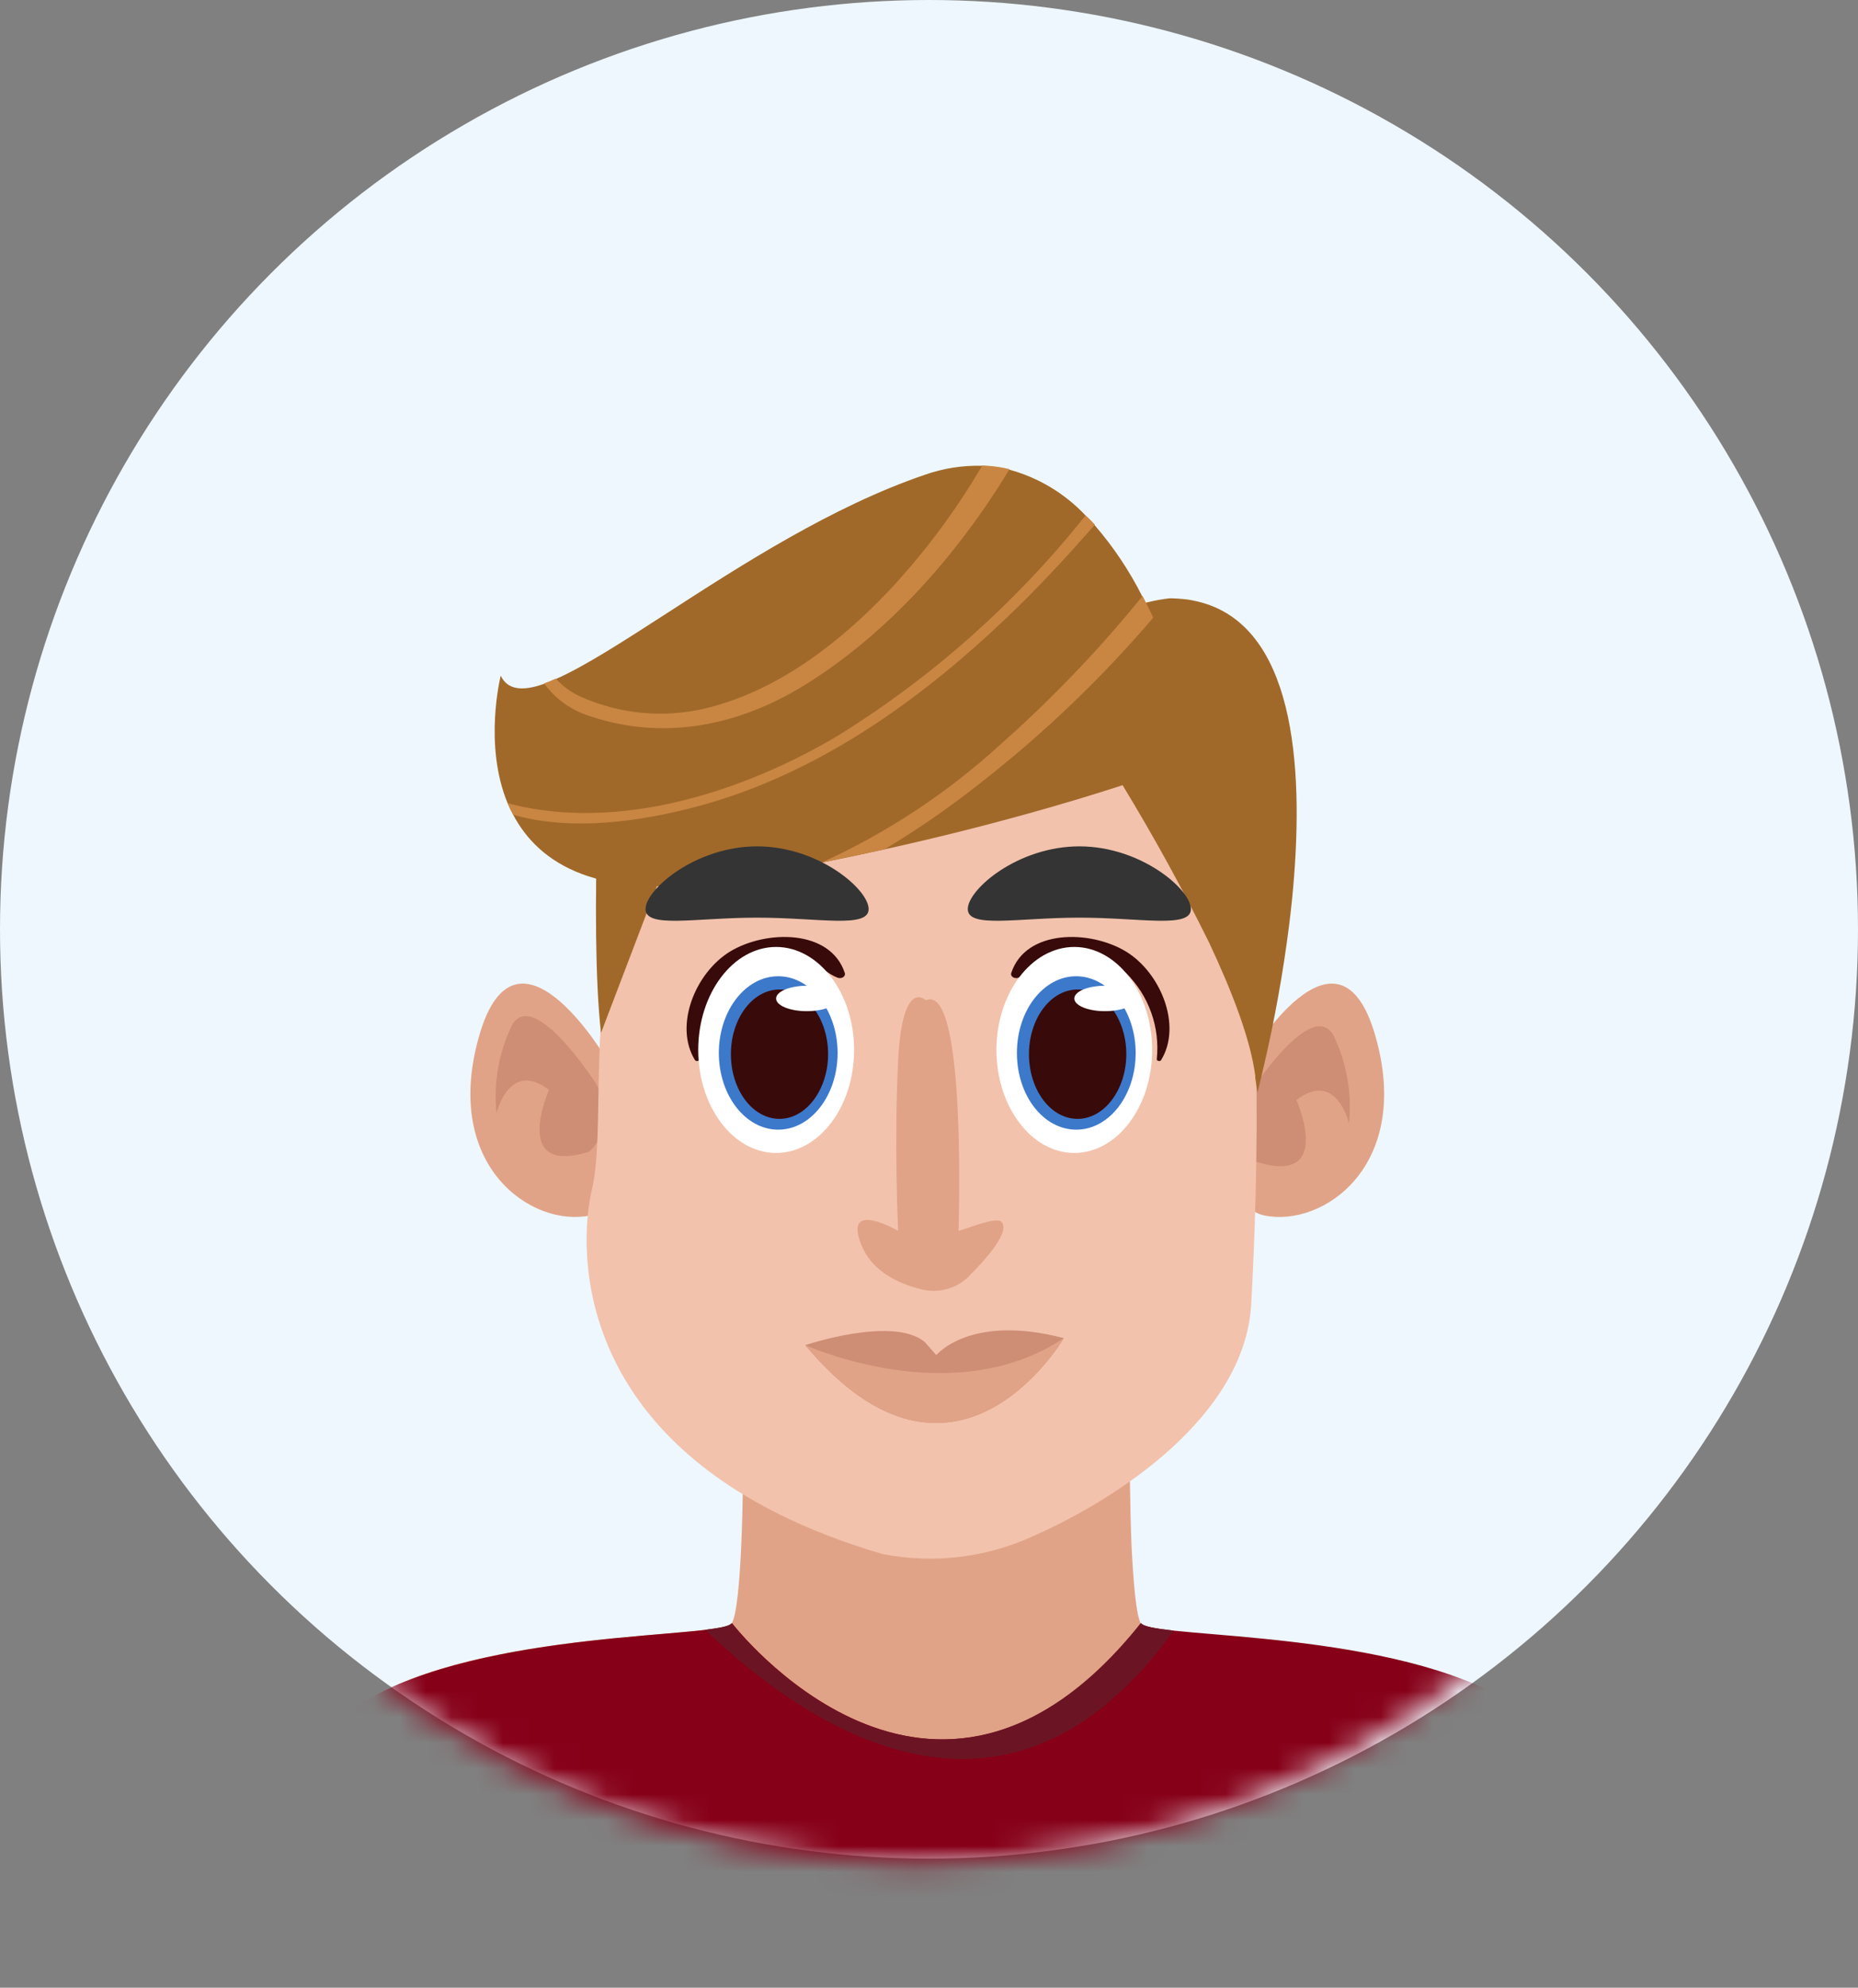 <svg width="72" height="77" viewBox="0 0 72 77" fill="none" xmlns="http://www.w3.org/2000/svg">
<rect x="0" y="0" width="72" height="77" fill="#808080" stroke="none"/>
<circle cx="36" cy="36" r="36" fill="#EEF7FE"/>
<mask id="mask0_7856_156" style="mask-type:alpha" maskUnits="userSpaceOnUse" x="1" y="3" width="70" height="70">
<path d="M70.165 37.59C70.166 42.132 69.272 46.63 67.534 50.827C65.797 55.023 63.25 58.836 60.039 62.048C56.828 65.26 53.016 67.808 48.82 69.547C44.624 71.285 40.127 72.18 35.585 72.18C26.413 72.18 17.616 68.536 11.13 62.049C4.644 55.562 1 46.764 1 37.59C1 28.416 4.644 19.618 11.13 13.131C17.616 6.644 26.413 3 35.585 3C40.127 3 44.624 3.895 48.82 5.633C53.016 7.372 56.828 9.919 60.039 13.132C63.25 16.344 65.797 20.157 67.534 24.353C69.272 28.55 70.166 33.048 70.165 37.59Z" fill="#F1F3F6"/>
</mask>
<g mask="url(#mask0_7856_156)">
<path d="M63.721 76.678H8.852C8.952 75.707 9.447 72.329 11.916 68.012C14.848 62.877 27.919 63.608 28.36 62.877C28.55 62.56 28.659 61.266 28.723 59.908C28.8 58.147 28.8 56.277 28.8 56.277L36.289 58.483L43.778 56.277C43.778 56.277 43.778 58.133 43.85 59.908C43.919 61.27 44.023 62.582 44.218 62.905C44.672 63.636 57.725 62.905 60.662 68.039C63.127 72.329 63.626 75.707 63.721 76.678Z" fill="#E1A387"/>
<path d="M63.721 76.678H8.852C8.952 75.707 9.447 72.329 11.916 68.012C14.385 63.694 24.125 63.517 27.348 63.136C27.933 63.063 28.301 62.991 28.369 62.877C28.369 62.877 36.153 73.01 44.227 62.877C44.3 63.005 44.763 63.086 45.489 63.168C48.92 63.531 58.247 63.776 60.671 68.012C63.127 72.329 63.626 75.707 63.721 76.678Z" fill="#860018"/>
<path d="M45.48 63.168C39.126 72.007 31.546 67.163 27.325 63.136C27.911 63.063 28.278 62.991 28.346 62.877C28.346 62.877 36.13 73.01 44.205 62.877C44.291 63.005 44.754 63.086 45.48 63.168Z" fill="#6B1524"/>
<path d="M23.471 40.978C23.471 40.978 19.999 35.112 18.565 40.138C17.131 45.163 20.598 47.56 22.872 47.084C25.146 46.607 23.471 40.978 23.471 40.978Z" fill="#E1A387"/>
<path d="M23.068 41.935C23.068 41.935 20.676 38.222 19.836 39.72C19.325 40.779 19.119 41.96 19.241 43.13C19.241 43.13 19.718 41.037 21.275 42.221C21.275 42.221 19.777 45.572 22.832 44.614C22.813 44.628 24.071 43.611 23.068 41.935Z" fill="#CE8D75"/>
<path d="M48.394 40.978C48.394 40.978 51.866 35.112 53.3 40.138C54.735 45.163 51.267 47.56 48.993 47.084C46.719 46.607 48.394 40.978 48.394 40.978Z" fill="#E1A387"/>
<path d="M48.444 42.326C48.444 42.326 50.836 38.612 51.675 40.111C52.187 41.17 52.394 42.35 52.275 43.52C52.275 43.52 51.793 41.427 50.237 42.612C50.237 42.612 51.734 45.962 48.68 45.004C48.68 45.018 47.427 44.001 48.444 42.326Z" fill="#CE8D75"/>
<path d="M48.484 50.552C48.221 54.865 43.306 58.056 40.092 59.482C38.251 60.34 36.185 60.592 34.192 60.199C22.046 56.626 22.391 48.396 22.936 46.085C23.48 43.774 22.736 39.275 24.161 33.937C24.345 33.246 24.618 32.582 24.974 31.962C27.148 28.166 31.782 26.945 31.782 26.945C39.811 21.756 45.43 26.855 47.282 31.031C47.405 31.304 47.514 31.583 47.608 31.866C49.011 36.166 48.757 45.713 48.484 50.552Z" fill="#F2C2AC"/>
<path fill-rule="evenodd" clip-rule="evenodd" d="M44.392 23.351C44.424 23.343 44.456 23.335 44.489 23.327C44.765 23.259 45.045 23.209 45.328 23.177C45.565 23.18 45.801 23.197 46.036 23.227C46.286 23.266 46.532 23.325 46.772 23.404C50.266 24.58 50.543 30.055 50.071 34.822C50.035 35.158 49.999 35.494 49.958 35.821C49.727 37.652 49.401 39.471 48.982 41.268C48.94 41.456 48.9 41.622 48.865 41.763C48.844 41.85 48.825 41.927 48.809 41.995C48.76 42.204 48.728 42.317 48.728 42.317L48.642 41.745V41.668C48.455 40.238 47.734 38.39 46.853 36.511C45.825 34.431 44.707 32.398 43.502 30.417C41.422 31.093 38.287 32.014 34.282 32.901C33.502 33.074 32.694 33.246 31.845 33.414C30.692 33.645 29.482 33.868 28.214 34.086C23.181 34.935 20.889 33.46 19.886 31.562C19.805 31.415 19.733 31.263 19.668 31.108C18.728 28.838 19.404 26.174 19.404 26.174C19.668 26.732 20.249 26.786 21.084 26.491C21.238 26.438 21.39 26.375 21.538 26.305C22.66 25.811 24.138 24.856 25.847 23.752C28.721 21.894 32.25 19.614 35.839 18.392C36.55 18.142 37.301 18.024 38.054 18.043C38.411 18.055 38.765 18.106 39.112 18.193C40.237 18.5 41.256 19.111 42.057 19.959C42.18 20.086 42.303 20.213 42.42 20.345C43.148 21.186 43.769 22.115 44.268 23.109C44.31 23.189 44.351 23.27 44.392 23.351Z" fill="#A16929"/>
<path d="M23.462 26.585C23.312 27.039 22.827 35.964 23.29 40.014L27.57 28.787L23.462 26.585Z" fill="#A16929"/>
<path d="M42.43 20.326C41.327 21.575 40.206 22.8 38.98 23.958C35.59 27.181 31.664 29.978 27.089 31.222C24.819 31.83 22.169 32.211 19.886 31.562C19.805 31.415 19.733 31.263 19.668 31.108C19.863 31.167 20.058 31.213 20.272 31.258C24.357 32.093 28.895 30.609 32.413 28.534C36.101 26.257 39.367 23.359 42.067 19.968C42.189 20.068 42.312 20.195 42.43 20.326Z" fill="#C98643"/>
<path d="M39.121 18.174C37.051 21.584 34.333 24.589 31.183 26.537C28.623 28.117 25.736 28.707 22.854 27.74C22.143 27.519 21.522 27.075 21.084 26.473C21.239 26.419 21.39 26.357 21.538 26.287C21.806 26.583 22.132 26.821 22.495 26.986C24.019 27.668 25.724 27.827 27.348 27.44C30.107 26.773 32.508 24.925 34.432 22.9C35.821 21.419 37.039 19.787 38.063 18.034C38.42 18.043 38.774 18.091 39.121 18.174Z" fill="#C98643"/>
<path d="M44.69 23.926C42.696 26.261 40.473 28.39 38.055 30.282C36.856 31.235 35.596 32.109 34.283 32.897C33.502 33.069 32.694 33.242 31.846 33.41C34.354 32.27 36.67 30.747 38.708 28.893C40.724 27.116 42.586 25.174 44.277 23.087C44.423 23.368 44.559 23.649 44.69 23.926Z" fill="#C98643"/>
<path d="M28.292 36.86C26.93 37.695 26.117 39.743 26.93 41.064C26.966 41.132 27.107 41.105 27.098 41.028C27.034 40.416 27.108 39.798 27.315 39.22C27.523 38.642 27.858 38.117 28.296 37.686C28.881 37.153 29.642 36.852 30.434 36.842C31.342 36.783 31.741 37.596 32.454 37.873C32.599 37.931 32.785 37.836 32.735 37.686C32.172 35.989 29.685 36.016 28.292 36.86Z" fill="#390A0A"/>
<path d="M33.098 40.673C33.098 42.875 31.737 44.664 30.075 44.664C28.414 44.664 27.057 42.875 27.057 40.673C27.057 38.472 28.419 36.683 30.075 36.683C31.732 36.683 33.098 38.472 33.098 40.673Z" fill="white"/>
<path d="M32.458 40.791C32.458 42.43 31.428 43.761 30.157 43.761C28.886 43.761 27.856 42.43 27.856 40.791C27.856 39.153 28.886 37.818 30.157 37.818C31.428 37.818 32.458 39.162 32.458 40.791Z" fill="#3D79CA"/>
<path d="M32.09 40.837C32.09 42.199 31.246 43.343 30.207 43.343C29.167 43.343 28.323 42.222 28.323 40.837C28.323 39.452 29.167 38.331 30.207 38.331C31.246 38.331 32.09 39.457 32.09 40.837Z" fill="#390A0A"/>
<path d="M32.458 38.681C32.458 38.953 31.922 39.171 31.264 39.171C30.606 39.171 30.075 38.953 30.075 38.681C30.075 38.408 30.611 38.186 31.264 38.186C31.918 38.186 32.458 38.404 32.458 38.681Z" fill="white"/>
<path d="M43.633 36.86C44.995 37.695 45.807 39.743 44.995 41.064C44.958 41.132 44.818 41.105 44.827 41.028C44.891 40.416 44.817 39.798 44.609 39.22C44.402 38.642 44.066 38.117 43.628 37.686C43.045 37.153 42.286 36.853 41.495 36.842C40.587 36.783 40.183 37.596 39.471 37.873C39.326 37.931 39.139 37.836 39.189 37.686C39.752 35.989 42.239 36.016 43.633 36.86Z" fill="#390A0A"/>
<path d="M44.649 40.673C44.649 42.875 43.288 44.664 41.631 44.664C39.974 44.664 38.613 42.875 38.613 40.673C38.613 38.472 39.974 36.683 41.631 36.683C43.288 36.683 44.649 38.472 44.649 40.673Z" fill="white"/>
<path d="M44.009 40.791C44.009 42.43 42.979 43.761 41.708 43.761C40.437 43.761 39.407 42.444 39.407 40.791C39.407 39.139 40.437 37.818 41.703 37.818C42.97 37.818 44.009 39.162 44.009 40.791Z" fill="#3D79CA"/>
<path d="M43.646 40.837C43.646 42.199 42.802 43.343 41.758 43.343C40.714 43.343 39.874 42.222 39.874 40.837C39.874 39.452 40.719 38.331 41.758 38.331C42.797 38.331 43.646 39.457 43.646 40.837Z" fill="#390A0A"/>
<path d="M44.01 38.681C44.01 38.953 43.479 39.171 42.821 39.171C42.162 39.171 41.631 38.953 41.631 38.681C41.631 38.408 42.162 38.186 42.821 38.186C43.479 38.186 44.01 38.404 44.01 38.681Z" fill="white"/>
<path d="M35.876 38.749C35.876 38.749 34.968 37.841 34.804 41.073C34.641 44.305 34.804 47.683 34.804 47.683C34.804 47.683 32.662 46.43 33.375 48.218C33.761 49.181 34.668 49.676 35.644 49.93C35.998 50.032 36.375 50.031 36.729 49.927C37.083 49.822 37.399 49.619 37.641 49.34C37.895 49.09 39.221 47.746 38.803 47.329C38.603 47.124 37.441 47.606 37.146 47.683C37.137 47.683 37.482 38.036 35.876 38.749Z" fill="#E1A387"/>
<path d="M41.223 51.837C41.223 51.837 37.015 59.05 31.206 52.109C31.206 52.109 34.592 50.965 35.831 51.982L36.284 52.495C36.284 52.495 37.592 50.883 41.223 51.837Z" fill="#CE8D75"/>
<path d="M41.223 51.837C41.223 51.837 37.015 59.05 31.206 52.109C31.237 52.109 36.915 54.715 41.223 51.837Z" fill="#E1A387"/>
<path d="M33.661 35.215C33.661 35.977 31.716 35.548 29.338 35.548C26.961 35.548 25.016 35.977 25.016 35.215C25.016 34.452 26.957 32.786 29.338 32.786C31.72 32.786 33.661 34.452 33.661 35.215Z" fill="#343434"/>
<path d="M46.149 35.215C46.149 35.977 44.208 35.548 41.826 35.548C39.444 35.548 37.503 35.977 37.503 35.215C37.503 34.452 39.444 32.786 41.826 32.786C44.208 32.786 46.149 34.452 46.149 35.215Z" fill="#343434"/>
</g>
</svg>
